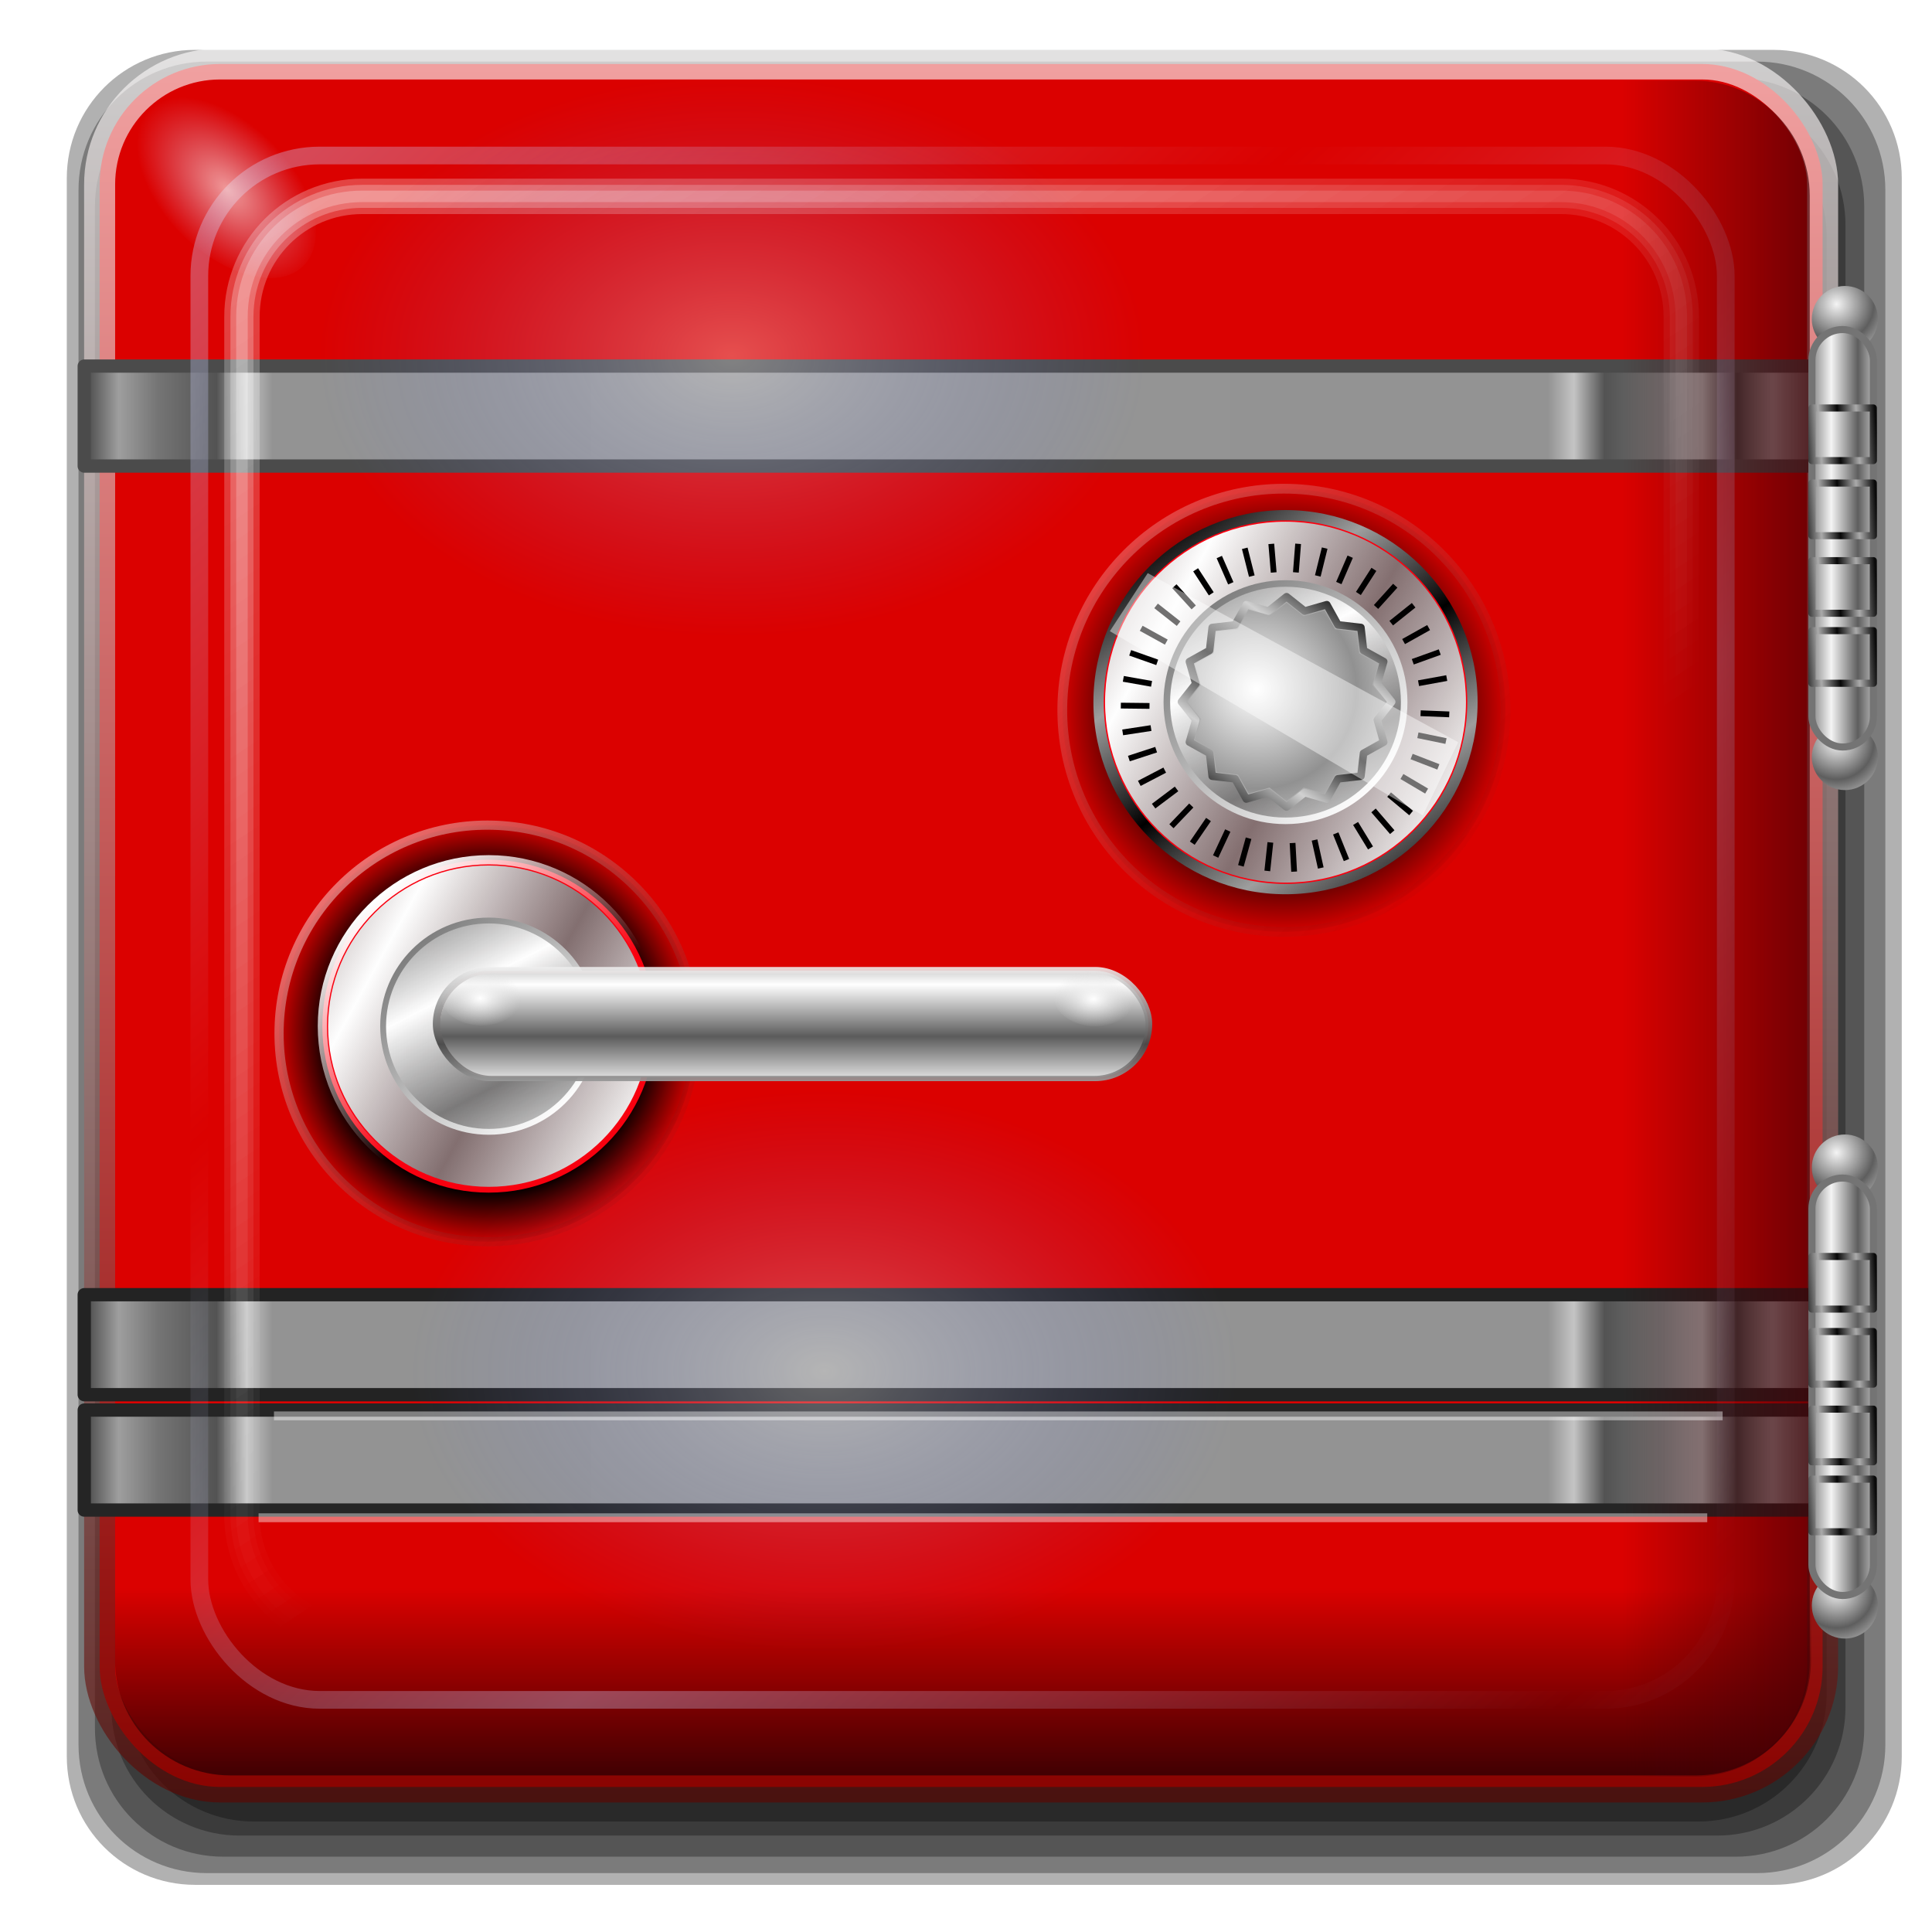 <?xml version="1.0" encoding="UTF-8" standalone="no"?>
<!-- Created with Inkscape (http://www.inkscape.org/) -->

<svg
   xmlns:dc="http://purl.org/dc/elements/1.1/"
   xmlns:cc="http://creativecommons.org/ns#"
   xmlns:rdf="http://www.w3.org/1999/02/22-rdf-syntax-ns#"
   xmlns:svg="http://www.w3.org/2000/svg"
   xmlns="http://www.w3.org/2000/svg"
   xmlns:xlink="http://www.w3.org/1999/xlink"
   xmlns:sodipodi="http://sodipodi.sourceforge.net/DTD/sodipodi-0.dtd"
   xmlns:inkscape="http://www.inkscape.org/namespaces/inkscape"
   width="255"
   height="255"
   viewBox="0 0 67.469 67.469"
   version="1.1"
   id="svg8"
   inkscape:version="0.92.5 (2060ec1f9f, 2020-04-08)"
   sodipodi:docname="Vault.svg">
  <defs
     id="defs2">
    <linearGradient
       id="linearGradient1030"
       inkscape:collect="always">
      <stop
         id="stop1026"
         offset="0"
         style="stop-color:#9e9e9e;stop-opacity:1" />
      <stop
         id="stop1028"
         offset="1"
         style="stop-color:#000000;stop-opacity:1" />
    </linearGradient>
    <linearGradient
       inkscape:collect="always"
       id="linearGradient1115">
      <stop
         style="stop-color:#ffffff;stop-opacity:0.263"
         offset="0"
         id="stop1111" />
      <stop
         style="stop-color:#ffffff;stop-opacity:0;"
         offset="1"
         id="stop1113" />
    </linearGradient>
    <linearGradient
       id="linearGradient1109"
       inkscape:collect="always">
      <stop
         id="stop1105"
         offset="0"
         style="stop-color:#ffffff;stop-opacity:0.253" />
      <stop
         id="stop1107"
         offset="1"
         style="stop-color:#000000;stop-opacity:0;" />
    </linearGradient>
    <linearGradient
       inkscape:collect="always"
       id="linearGradient1009">
      <stop
         style="stop-color:#ffffff;stop-opacity:1"
         offset="0"
         id="stop1005" />
      <stop
         style="stop-color:#919191;stop-opacity:1"
         offset="1"
         id="stop1007" />
    </linearGradient>
    <linearGradient
       inkscape:collect="always"
       id="linearGradient996">
      <stop
         style="stop-color:#d1d1d1;stop-opacity:1"
         offset="0"
         id="stop992" />
      <stop
         style="stop-color:#000000;stop-opacity:1"
         offset="1"
         id="stop994" />
    </linearGradient>
    <linearGradient
       id="linearGradient988"
       inkscape:collect="always">
      <stop
         id="stop982"
         offset="0"
         style="stop-color:#000000;stop-opacity:1;" />
      <stop
         style="stop-color:#000000;stop-opacity:0.64"
         offset="0.751"
         id="stop984" />
      <stop
         id="stop986"
         offset="1"
         style="stop-color:#000000;stop-opacity:0;" />
    </linearGradient>
    <linearGradient
       inkscape:collect="always"
       id="linearGradient1286">
      <stop
         style="stop-color:#ffffff;stop-opacity:1"
         offset="0"
         id="stop1282" />
      <stop
         style="stop-color:#dbdbdb;stop-opacity:0"
         offset="1"
         id="stop1284" />
    </linearGradient>
    <linearGradient
       inkscape:collect="always"
       id="linearGradient1276">
      <stop
         style="stop-color:#ffffff;stop-opacity:1"
         offset="0"
         id="stop1272" />
      <stop
         style="stop-color:#5b5b5b;stop-opacity:1"
         offset="1"
         id="stop1274" />
    </linearGradient>
    <linearGradient
       inkscape:collect="always"
       id="linearGradient1258">
      <stop
         style="stop-color:#494949;stop-opacity:1"
         offset="0"
         id="stop1254" />
      <stop
         style="stop-color:#ffffff;stop-opacity:0.909"
         offset="1"
         id="stop1256" />
    </linearGradient>
    <linearGradient
       inkscape:collect="always"
       id="linearGradient1242">
      <stop
         style="stop-color:#7f7f7f;stop-opacity:1"
         offset="0"
         id="stop1238" />
      <stop
         style="stop-color:#ffffff;stop-opacity:0.968"
         offset="1"
         id="stop1240" />
    </linearGradient>
    <linearGradient
       inkscape:collect="always"
       id="linearGradient1230">
      <stop
         style="stop-color:#fefefe;stop-opacity:1"
         offset="0"
         id="stop1226" />
      <stop
         style="stop-color:#797979;stop-opacity:0.919"
         offset="1"
         id="stop1228" />
    </linearGradient>
    <linearGradient
       inkscape:collect="always"
       id="linearGradient1220">
      <stop
         style="stop-color:#ffffff;stop-opacity:1;"
         offset="0"
         id="stop1216" />
      <stop
         style="stop-color:#ffffff;stop-opacity:0;"
         offset="1"
         id="stop1218" />
    </linearGradient>
    <linearGradient
       inkscape:collect="always"
       id="linearGradient1208">
      <stop
         style="stop-color:#ffffff;stop-opacity:0.431"
         offset="0"
         id="stop1204" />
      <stop
         style="stop-color:#000000;stop-opacity:0;"
         offset="1"
         id="stop1206" />
    </linearGradient>
    <linearGradient
       inkscape:collect="always"
       id="linearGradient1198">
      <stop
         style="stop-color:#000000;stop-opacity:1;"
         offset="0"
         id="stop1194" />
      <stop
         id="stop1202"
         offset="0.751"
         style="stop-color:#000000;stop-opacity:0.972" />
      <stop
         style="stop-color:#000000;stop-opacity:0;"
         offset="1"
         id="stop1196" />
    </linearGradient>
    <linearGradient
       inkscape:collect="always"
       id="linearGradient1075">
      <stop
         style="stop-color:#070707;stop-opacity:1"
         offset="0"
         id="stop1071" />
      <stop
         style="stop-color:#aaaaaa;stop-opacity:1"
         offset="1"
         id="stop1073" />
    </linearGradient>
    <linearGradient
       inkscape:collect="always"
       id="linearGradient1063">
      <stop
         style="stop-color:#f4f4f4;stop-opacity:1"
         offset="0"
         id="stop1059" />
      <stop
         style="stop-color:#5e5e5e;stop-opacity:1"
         offset="1"
         id="stop1061" />
    </linearGradient>
    <linearGradient
       inkscape:collect="always"
       id="linearGradient1027">
      <stop
         style="stop-color:#424242;stop-opacity:1"
         offset="0"
         id="stop1023" />
      <stop
         id="stop1039"
         offset="0.043"
         style="stop-color:#9e9e9e;stop-opacity:1" />
      <stop
         id="stop1037"
         offset="0.09"
         style="stop-color:#757575;stop-opacity:1" />
      <stop
         id="stop1035"
         offset="0.161"
         style="stop-color:#535353;stop-opacity:1" />
      <stop
         id="stop1033"
         offset="0.198"
         style="stop-color:#c4c4c4;stop-opacity:1" />
      <stop
         id="stop1031"
         offset="0.229"
         style="stop-color:#939393;stop-opacity:1" />
      <stop
         style="stop-color:#949494;stop-opacity:1"
         offset="1"
         id="stop1025" />
    </linearGradient>
    <linearGradient
       id="linearGradient913"
       inkscape:collect="always">
      <stop
         id="stop1016"
         offset="0"
         style="stop-color:#430005;stop-opacity:0.682" />
      <stop
         id="stop1018"
         offset="1"
         style="stop-color:#430004;stop-opacity:0" />
    </linearGradient>
    <linearGradient
       inkscape:collect="always"
       id="linearGradient1008">
      <stop
         style="stop-color:#ffffff;stop-opacity:0.306"
         offset="0"
         id="stop1004" />
      <stop
         style="stop-color:#5f76ff;stop-opacity:0"
         offset="1"
         id="stop1006" />
    </linearGradient>
    <linearGradient
       inkscape:collect="always"
       id="linearGradient997">
      <stop
         style="stop-color:#ffffff;stop-opacity:0.602"
         offset="0"
         id="stop993" />
      <stop
         style="stop-color:#ced2ff;stop-opacity:0;"
         offset="1"
         id="stop995" />
    </linearGradient>
    <linearGradient
       inkscape:collect="always"
       id="linearGradient959">
      <stop
         style="stop-color:#ced2ff;stop-opacity:0.344"
         offset="0"
         id="stop955" />
      <stop
         style="stop-color:#ced2ff;stop-opacity:0;"
         offset="1"
         id="stop957" />
    </linearGradient>
    <linearGradient
       inkscape:collect="always"
       id="linearGradient913-3">
      <stop
         style="stop-color:#430002;stop-opacity:1"
         offset="0"
         id="stop909" />
      <stop
         style="stop-color:#430100;stop-opacity:0"
         offset="1"
         id="stop911" />
    </linearGradient>
    <linearGradient
       inkscape:collect="always"
       id="linearGradient883">
      <stop
         style="stop-color:#5c0400;stop-opacity:1"
         offset="0"
         id="stop879" />
      <stop
         style="stop-color:#fefdfd;stop-opacity:1"
         offset="1"
         id="stop881" />
    </linearGradient>
    <linearGradient
       inkscape:collect="always"
       xlink:href="#linearGradient883"
       id="linearGradient885"
       x1="219.33"
       y1="272.687"
       x2="219.33"
       y2="74.418"
       gradientUnits="userSpaceOnUse"
       gradientTransform="matrix(0.309,0,0,0.309,-33.142,208.118)" />
    <linearGradient
       inkscape:collect="always"
       xlink:href="#linearGradient913-3"
       id="linearGradient915"
       x1="207.965"
       y1="271.891"
       x2="207.965"
       y2="251.051"
       gradientUnits="userSpaceOnUse"
       gradientTransform="matrix(0.309,0,0,0.309,-30.456,207.401)" />
    <linearGradient
       inkscape:collect="always"
       xlink:href="#linearGradient959"
       id="linearGradient961"
       x1="127.224"
       y1="93.087"
       x2="177.85"
       y2="148.949"
       gradientUnits="userSpaceOnUse"
       spreadMethod="reflect"
       gradientTransform="translate(-92.333,-12.446)" />
    <filter
       inkscape:collect="always"
       style="color-interpolation-filters:sRGB"
       id="filter987"
       x="-0.012"
       width="1.024"
       y="-0.012"
       height="1.024">
      <feGaussianBlur
         inkscape:collect="always"
         stdDeviation="0.868"
         id="feGaussianBlur989" />
    </filter>
    <radialGradient
       inkscape:collect="always"
       xlink:href="#linearGradient997"
       id="radialGradient999"
       cx="158.575"
       cy="-23.745"
       fx="158.575"
       fy="-23.745"
       r="15.196"
       gradientTransform="matrix(0.18,0.184,-0.105,0.106,-23.097,209.494)"
       gradientUnits="userSpaceOnUse" />
    <radialGradient
       inkscape:collect="always"
       xlink:href="#linearGradient1008"
       id="radialGradient1010"
       cx="197.835"
       cy="148.371"
       fx="197.835"
       fy="148.371"
       r="46.745"
       gradientTransform="matrix(0.309,0,0,0.21,-35.56,210.808)"
       gradientUnits="userSpaceOnUse" />
    <linearGradient
       inkscape:collect="always"
       xlink:href="#linearGradient913"
       id="linearGradient1014"
       gradientUnits="userSpaceOnUse"
       x1="207.965"
       y1="271.891"
       x2="207.965"
       y2="251.051"
       gradientTransform="matrix(0,-0.309,0.309,0,-20.93,326.049)" />
    <linearGradient
       inkscape:collect="always"
       xlink:href="#linearGradient1027"
       id="linearGradient1029"
       x1="107.963"
       y1="223.337"
       x2="201.453"
       y2="223.337"
       gradientUnits="userSpaceOnUse"
       spreadMethod="reflect"
       gradientTransform="matrix(0.309,0,0,0.309,-30.456,207.401)" />
    <radialGradient
       inkscape:collect="always"
       xlink:href="#linearGradient1008"
       id="radialGradient1047"
       gradientUnits="userSpaceOnUse"
       gradientTransform="matrix(0.309,0,0,0.21,-32.336,246.265)"
       cx="197.835"
       cy="148.371"
       fx="197.835"
       fy="148.371"
       r="46.745" />
    <linearGradient
       inkscape:collect="always"
       xlink:href="#linearGradient1027"
       id="linearGradient1051"
       gradientUnits="userSpaceOnUse"
       x1="107.963"
       y1="223.337"
       x2="201.453"
       y2="223.337"
       spreadMethod="reflect"
       gradientTransform="matrix(0.309,0,0,0.309,-30.456,211.431)" />
    <linearGradient
       inkscape:collect="always"
       xlink:href="#linearGradient1063"
       id="linearGradient1065"
       x1="305.517"
       y1="132.561"
       x2="308.542"
       y2="132.561"
       gradientUnits="userSpaceOnUse"
       spreadMethod="reflect" />
    <linearGradient
       inkscape:collect="always"
       xlink:href="#linearGradient1075"
       id="linearGradient1077"
       x1="306.388"
       y1="120.843"
       x2="308.527"
       y2="120.699"
       gradientUnits="userSpaceOnUse"
       spreadMethod="reflect" />
    <linearGradient
       inkscape:collect="always"
       xlink:href="#linearGradient1075"
       id="linearGradient1081"
       gradientUnits="userSpaceOnUse"
       x1="306.388"
       y1="120.843"
       x2="308.527"
       y2="120.699"
       spreadMethod="reflect"
       gradientTransform="translate(0,8.484)" />
    <linearGradient
       inkscape:collect="always"
       xlink:href="#linearGradient1075"
       id="linearGradient1085"
       gradientUnits="userSpaceOnUse"
       gradientTransform="translate(0,17.255)"
       x1="306.388"
       y1="120.843"
       x2="308.527"
       y2="120.699"
       spreadMethod="reflect" />
    <linearGradient
       inkscape:collect="always"
       xlink:href="#linearGradient1075"
       id="linearGradient1089"
       gradientUnits="userSpaceOnUse"
       gradientTransform="translate(0,25.164)"
       x1="306.388"
       y1="120.843"
       x2="308.527"
       y2="120.699"
       spreadMethod="reflect" />
    <radialGradient
       inkscape:collect="always"
       xlink:href="#linearGradient1063"
       id="radialGradient1128"
       cx="306.176"
       cy="110.585"
       fx="306.176"
       fy="110.585"
       r="3.502"
       gradientUnits="userSpaceOnUse"
       spreadMethod="reflect"
       gradientTransform="matrix(1.204,0,0,1.204,-62.513,22.343)" />
    <radialGradient
       inkscape:collect="always"
       xlink:href="#linearGradient1063"
       id="radialGradient1132"
       gradientUnits="userSpaceOnUse"
       gradientTransform="matrix(1.204,0,0,1.204,-62.513,-27.157)"
       cx="306.176"
       cy="110.585"
       fx="306.176"
       fy="110.585"
       r="3.502"
       spreadMethod="reflect" />
    <radialGradient
       inkscape:collect="always"
       xlink:href="#linearGradient1063"
       id="radialGradient1178"
       gradientUnits="userSpaceOnUse"
       gradientTransform="matrix(1.204,0,0,1.204,-62.513,-27.157)"
       cx="306.176"
       cy="110.585"
       fx="306.176"
       fy="110.585"
       r="3.502"
       spreadMethod="reflect" />
    <radialGradient
       inkscape:collect="always"
       xlink:href="#linearGradient1063"
       id="radialGradient1180"
       gradientUnits="userSpaceOnUse"
       gradientTransform="matrix(1.204,0,0,1.204,-62.513,22.343)"
       cx="306.176"
       cy="110.585"
       fx="306.176"
       fy="110.585"
       r="3.502"
       spreadMethod="reflect" />
    <linearGradient
       inkscape:collect="always"
       xlink:href="#linearGradient1063"
       id="linearGradient1182"
       gradientUnits="userSpaceOnUse"
       x1="305.517"
       y1="132.561"
       x2="308.542"
       y2="132.561"
       spreadMethod="reflect" />
    <linearGradient
       inkscape:collect="always"
       xlink:href="#linearGradient1075"
       id="linearGradient1184"
       gradientUnits="userSpaceOnUse"
       x1="306.388"
       y1="120.843"
       x2="308.527"
       y2="120.699"
       spreadMethod="reflect" />
    <linearGradient
       inkscape:collect="always"
       xlink:href="#linearGradient1075"
       id="linearGradient1186"
       gradientUnits="userSpaceOnUse"
       gradientTransform="translate(0,8.484)"
       x1="306.388"
       y1="120.843"
       x2="308.527"
       y2="120.699"
       spreadMethod="reflect" />
    <linearGradient
       inkscape:collect="always"
       xlink:href="#linearGradient1075"
       id="linearGradient1188"
       gradientUnits="userSpaceOnUse"
       gradientTransform="translate(0,17.255)"
       x1="306.388"
       y1="120.843"
       x2="308.527"
       y2="120.699"
       spreadMethod="reflect" />
    <linearGradient
       inkscape:collect="always"
       xlink:href="#linearGradient1075"
       id="linearGradient1190"
       gradientUnits="userSpaceOnUse"
       gradientTransform="translate(0,25.164)"
       x1="306.388"
       y1="120.843"
       x2="308.527"
       y2="120.699"
       spreadMethod="reflect" />
    <radialGradient
       inkscape:collect="always"
       xlink:href="#linearGradient1198"
       id="radialGradient1200"
       cx="-50.413"
       cy="178.844"
       fx="-50.413"
       fy="178.844"
       r="23.086"
       gradientUnits="userSpaceOnUse"
       gradientTransform="matrix(1.197,0,0,1.197,219.311,-36.995)" />
    <linearGradient
       inkscape:collect="always"
       xlink:href="#linearGradient1208"
       id="linearGradient1210"
       x1="143.061"
       y1="161.2"
       x2="179.681"
       y2="199.325"
       gradientUnits="userSpaceOnUse"
       gradientTransform="matrix(1.197,0,0,1.197,-31.53,-35.109)" />
    <linearGradient
       inkscape:collect="always"
       xlink:href="#linearGradient1220"
       id="linearGradient1222"
       x1="145.698"
       y1="163.878"
       x2="159.931"
       y2="181.208"
       gradientUnits="userSpaceOnUse"
       gradientTransform="matrix(1.197,0,0,1.197,-31.53,-35.109)" />
    <linearGradient
       inkscape:collect="always"
       xlink:href="#linearGradient1230"
       id="linearGradient1232"
       x1="147.458"
       y1="169.234"
       x2="162.267"
       y2="177.427"
       gradientUnits="userSpaceOnUse"
       spreadMethod="reflect"
       gradientTransform="matrix(1.197,0,0,1.197,-31.53,-35.109)" />
    <linearGradient
       inkscape:collect="always"
       xlink:href="#linearGradient1230"
       id="linearGradient1236"
       gradientUnits="userSpaceOnUse"
       x1="150.812"
       y1="172.588"
       x2="158.434"
       y2="187.488"
       spreadMethod="reflect"
       gradientTransform="matrix(0.787,0,0,0.787,33.747,37.22)" />
    <linearGradient
       inkscape:collect="always"
       xlink:href="#linearGradient1242"
       id="linearGradient1244"
       x1="151.192"
       y1="168.157"
       x2="167.504"
       y2="185.103"
       gradientUnits="userSpaceOnUse"
       gradientTransform="matrix(1.197,0,0,1.197,-31.53,-35.109)" />
    <linearGradient
       inkscape:collect="always"
       xlink:href="#linearGradient1258"
       id="linearGradient1260"
       x1="198.371"
       y1="183.571"
       x2="198.371"
       y2="172.543"
       gradientUnits="userSpaceOnUse"
       spreadMethod="reflect"
       gradientTransform="matrix(0.268,0,0,0.268,-25.751,216.801)" />
    <linearGradient
       inkscape:collect="always"
       xlink:href="#linearGradient1276"
       id="linearGradient1278"
       x1="190.991"
       y1="175.791"
       x2="190.991"
       y2="182.566"
       gradientUnits="userSpaceOnUse"
       spreadMethod="reflect"
       gradientTransform="matrix(0.268,0,0,0.268,-25.751,216.801)" />
    <radialGradient
       inkscape:collect="always"
       xlink:href="#linearGradient1286"
       id="radialGradient1288"
       cx="160.123"
       cy="178.258"
       fx="160.123"
       fy="178.258"
       r="5.31"
       gradientTransform="matrix(0.268,0,0,0.19,-26.144,230.525)"
       gradientUnits="userSpaceOnUse" />
    <radialGradient
       inkscape:collect="always"
       xlink:href="#linearGradient1286"
       id="radialGradient1292"
       gradientUnits="userSpaceOnUse"
       gradientTransform="matrix(0.268,0,0,0.19,-4.725,230.549)"
       cx="160.123"
       cy="178.258"
       fx="160.123"
       fy="178.258"
       r="5.31" />
    <filter
       inkscape:collect="always"
       style="color-interpolation-filters:sRGB"
       id="filter1316"
       x="-0.012"
       width="1.024"
       y="-0.012"
       height="1.024">
      <feGaussianBlur
         inkscape:collect="always"
         stdDeviation="1.132"
         id="feGaussianBlur1318" />
    </filter>
    <linearGradient
       inkscape:collect="always"
       xlink:href="#linearGradient1027"
       id="linearGradient960"
       gradientUnits="userSpaceOnUse"
       gradientTransform="matrix(0.309,0,0,0.309,-30.456,174.973)"
       x1="107.963"
       y1="223.337"
       x2="201.453"
       y2="223.337"
       spreadMethod="reflect" />
    <radialGradient
       inkscape:collect="always"
       xlink:href="#linearGradient988"
       id="radialGradient970"
       gradientUnits="userSpaceOnUse"
       gradientTransform="matrix(1.134,0,0,1.134,216.128,-25.701)"
       cx="-50.413"
       cy="178.844"
       fx="-50.413"
       fy="178.844"
       r="23.086" />
    <linearGradient
       inkscape:collect="always"
       xlink:href="#linearGradient1109"
       id="linearGradient972"
       gradientUnits="userSpaceOnUse"
       gradientTransform="matrix(1.134,0,0,1.134,-21.482,-23.915)"
       x1="143.061"
       y1="161.2"
       x2="179.681"
       y2="199.325" />
    <linearGradient
       inkscape:collect="always"
       xlink:href="#linearGradient1030"
       id="linearGradient974"
       gradientUnits="userSpaceOnUse"
       gradientTransform="matrix(1.197,0,0,1.197,-31.53,-35.109)"
       x1="152.567"
       y1="169.791"
       x2="158.975"
       y2="178.599"
       spreadMethod="reflect" />
    <linearGradient
       inkscape:collect="always"
       xlink:href="#linearGradient1230"
       id="linearGradient976"
       gradientUnits="userSpaceOnUse"
       gradientTransform="matrix(1.197,0,0,1.197,-31.53,-35.109)"
       x1="147.458"
       y1="169.234"
       x2="162.267"
       y2="177.427"
       spreadMethod="reflect" />
    <linearGradient
       inkscape:collect="always"
       xlink:href="#linearGradient1230"
       id="linearGradient978"
       gradientUnits="userSpaceOnUse"
       gradientTransform="matrix(0.787,0,0,0.787,33.747,37.22)"
       x1="150.812"
       y1="172.588"
       x2="158.434"
       y2="187.488"
       spreadMethod="reflect" />
    <linearGradient
       inkscape:collect="always"
       xlink:href="#linearGradient1242"
       id="linearGradient980"
       gradientUnits="userSpaceOnUse"
       gradientTransform="matrix(1.197,0,0,1.197,-31.53,-35.109)"
       x1="151.192"
       y1="168.157"
       x2="167.504"
       y2="185.103" />
    <linearGradient
       inkscape:collect="always"
       xlink:href="#linearGradient996"
       id="linearGradient998"
       x1="84.581"
       y1="139.253"
       x2="93.137"
       y2="127.096"
       gradientUnits="userSpaceOnUse"
       spreadMethod="reflect"
       gradientTransform="matrix(0.147,0,0,0.147,31.19,235.519)" />
    <radialGradient
       inkscape:collect="always"
       xlink:href="#linearGradient1009"
       id="radialGradient1011"
       cx="87.229"
       cy="121.44"
       fx="87.229"
       fy="121.44"
       r="23.511"
       gradientUnits="userSpaceOnUse"
       spreadMethod="reflect"
       gradientTransform="matrix(0.14,0.051,-0.05,0.139,37.738,232.267)" />
    <linearGradient
       inkscape:collect="always"
       xlink:href="#linearGradient1115"
       id="linearGradient1117"
       x1="129.238"
       y1="94.682"
       x2="204.275"
       y2="207.38"
       gradientUnits="userSpaceOnUse" />
    <linearGradient
       inkscape:collect="always"
       xlink:href="#linearGradient1115"
       id="linearGradient1031"
       gradientUnits="userSpaceOnUse"
       x1="129.238"
       y1="94.682"
       x2="204.275"
       y2="207.38" />
    <linearGradient
       inkscape:collect="always"
       xlink:href="#linearGradient1115"
       id="linearGradient1033"
       gradientUnits="userSpaceOnUse"
       x1="129.238"
       y1="94.682"
       x2="204.275"
       y2="207.38" />
    <linearGradient
       inkscape:collect="always"
       xlink:href="#linearGradient1115"
       id="linearGradient1035"
       gradientUnits="userSpaceOnUse"
       x1="129.238"
       y1="94.682"
       x2="204.275"
       y2="207.38" />
  </defs>
  <sodipodi:namedview
     id="base"
     pagecolor="#000cff"
     bordercolor="#666666"
     borderopacity="1.0"
     inkscape:pageopacity="0"
     inkscape:pageshadow="2"
     inkscape:zoom="3.454902"
     inkscape:cx="127.5"
     inkscape:cy="127.5"
     inkscape:document-units="mm"
     inkscape:current-layer="layer1"
     showgrid="false"
     inkscape:snap-to-guides="false"
     inkscape:snap-grids="false"
     inkscape:snap-others="false"
     inkscape:object-nodes="false"
     inkscape:snap-nodes="false"
     inkscape:snap-global="false"
     inkscape:window-width="1920"
     inkscape:window-height="1056"
     inkscape:window-x="0"
     inkscape:window-y="0"
     inkscape:window-maximized="1"
     units="px" />
  <g
     inkscape:label="Layer 1"
     inkscape:groupmode="layer"
     id="layer1"
     transform="translate(0,-229.531)">
    <g
       id="g1314"
       transform="matrix(0.283,0,0,0.283,77.102,216.532)"
       style="filter:url(#filter1316)">
      <path
         id="rect1294"
         d="m -248.366,52.087 h 194.759 c 8.774,0 15.837,7.063 15.837,15.837 V 262.683 c 0,8.774 -7.063,15.837 -15.837,15.837 H -248.366 c -8.774,0 -15.837,-7.063 -15.837,-15.837 V 67.923 c 0,-8.774 7.063,-15.837 15.837,-15.837 z"
         style="opacity:1;fill:#000000;fill-opacity:0.306;fill-rule:nonzero;stroke:none;stroke-width:4.074;stroke-linecap:round;stroke-linejoin:round;stroke-miterlimit:4;stroke-dasharray:none;stroke-dashoffset:0;stroke-opacity:0.64"
         inkscape:connector-curvature="0" />
      <path
         id="rect1296"
         d="m -246.919,53.534 h 191.286 c 8.774,0 15.837,7.063 15.837,15.837 V 261.235 c 0,8.774 -7.063,15.837 -15.837,15.837 H -246.919 c -8.774,0 -15.837,-7.063 -15.837,-15.837 V 69.371 c 0,-8.774 7.063,-15.837 15.837,-15.837 z"
         style="opacity:1;fill:#000000;fill-opacity:0.306;fill-rule:nonzero;stroke:none;stroke-width:4.074;stroke-linecap:round;stroke-linejoin:round;stroke-miterlimit:4;stroke-dasharray:none;stroke-dashoffset:0;stroke-opacity:0.64"
         inkscape:connector-curvature="0" />
      <path
         id="rect1298"
         d="m -244.893,55.56 h 186.655 c 8.774,0 15.837,7.063 15.837,15.837 V 259.209 c 0,8.774 -7.063,15.837 -15.837,15.837 H -244.893 c -8.774,0 -15.837,-7.063 -15.837,-15.837 V 71.397 c 0,-8.774 7.063,-15.837 15.837,-15.837 z"
         style="opacity:1;fill:#000000;fill-opacity:0.306;fill-rule:nonzero;stroke:none;stroke-width:4.074;stroke-linecap:round;stroke-linejoin:round;stroke-miterlimit:4;stroke-dasharray:none;stroke-dashoffset:0;stroke-opacity:0.64"
         inkscape:connector-curvature="0" />
      <path
         id="rect1300"
         d="m -242.866,57.876 h 182.313 c 8.774,0 15.837,7.063 15.837,15.837 V 256.604 c 0,8.774 -7.063,15.837 -15.837,15.837 H -242.866 c -8.774,0 -15.837,-7.063 -15.837,-15.837 V 73.712 c 0,-8.774 7.063,-15.837 15.837,-15.837 z"
         style="opacity:1;fill:#000000;fill-opacity:0.306;fill-rule:nonzero;stroke:none;stroke-width:4.074;stroke-linecap:round;stroke-linejoin:round;stroke-miterlimit:4;stroke-dasharray:none;stroke-dashoffset:0;stroke-opacity:0.64"
         inkscape:connector-curvature="0" />
      <path
         id="rect1302"
         d="m -241.13,59.323 h 178.261 c 8.774,0 15.837,7.063 15.837,15.837 V 254.868 c 0,8.774 -7.063,15.837 -15.837,15.837 H -241.13 c -8.774,0 -15.837,-7.063 -15.837,-15.837 V 75.16 c 0,-8.774 7.063,-15.837 15.837,-15.837 z"
         style="opacity:1;fill:#000000;fill-opacity:0.306;fill-rule:nonzero;stroke:none;stroke-width:4.074;stroke-linecap:round;stroke-linejoin:round;stroke-miterlimit:4;stroke-dasharray:none;stroke-dashoffset:0;stroke-opacity:0.64"
         inkscape:connector-curvature="0" />
    </g>
    <rect
       style="opacity:1;fill:#db0100;fill-opacity:1;fill-rule:nonzero;stroke:url(#linearGradient885);stroke-width:1.083;stroke-linecap:round;stroke-linejoin:round;stroke-miterlimit:4;stroke-dasharray:none;stroke-dashoffset:0;stroke-opacity:0.64"
       id="rect877"
       width="60.17"
       height="60.17"
       x="3.479"
       y="231.765"
       ry="4.208" />
    <rect
       y="278.773"
       x="2.942"
       height="3.492"
       width="61.244"
       id="rect1049"
       style="opacity:1;fill:url(#linearGradient1051);fill-opacity:1;fill-rule:nonzero;stroke:#252525;stroke-width:0.464;stroke-linecap:round;stroke-linejoin:round;stroke-miterlimit:4;stroke-dasharray:none;stroke-dashoffset:0;stroke-opacity:1" />
    <rect
       style="opacity:1;fill:url(#linearGradient1029);fill-opacity:1;fill-rule:nonzero;stroke:#232323;stroke-width:0.464;stroke-linecap:round;stroke-linejoin:round;stroke-miterlimit:4;stroke-dasharray:none;stroke-dashoffset:0;stroke-opacity:1"
       id="rect1021"
       width="61.244"
       height="3.492"
       x="2.942"
       y="274.744" />
    <path
       style="opacity:1;fill:url(#linearGradient915);fill-opacity:1;fill-rule:nonzero;stroke:none;stroke-width:1.083;stroke-linecap:round;stroke-linejoin:round;stroke-miterlimit:4;stroke-dasharray:none;stroke-dashoffset:0;stroke-opacity:0.64"
       d="m 63.246,284.683 v 2.82 c 0,2.232 -1.797,4.029 -4.029,4.029 H 8.045 c -2.232,0 -4.029,-1.797 -4.029,-4.029 v -2.82 z"
       id="rect906"
       inkscape:connector-curvature="0"
       sodipodi:nodetypes="csssscc" />
    <rect
       y="242.315"
       x="2.942"
       height="3.492"
       width="61.244"
       id="rect958"
       style="opacity:1;fill:url(#linearGradient960);fill-opacity:1;fill-rule:nonzero;stroke:#4b4b4b;stroke-width:0.464;stroke-linecap:round;stroke-linejoin:round;stroke-miterlimit:4;stroke-dasharray:none;stroke-dashoffset:0;stroke-opacity:1" />
    <g
       id="g943"
       transform="matrix(0.309,0,0,0.309,-30.456,207.401)"
       style="stroke:url(#linearGradient1117)">
      <path
         id="rect917"
         d="m 139.512,93.81 h 135.46 c 7.537,0 13.604,6.067 13.604,13.604 v 135.46 c 0,7.537 -6.067,13.604 -13.604,13.604 H 139.512 c -7.537,0 -13.604,-6.067 -13.604,-13.604 V 107.414 c 0,-7.537 6.067,-13.604 13.604,-13.604 z"
         style="opacity:1;fill:none;fill-opacity:1;fill-rule:nonzero;stroke:url(#linearGradient1031);stroke-width:4;stroke-linecap:round;stroke-linejoin:round;stroke-miterlimit:4;stroke-dasharray:none;stroke-dashoffset:0;stroke-opacity:1"
         inkscape:connector-curvature="0" />
      <path
         style="opacity:1;fill:none;fill-opacity:1;fill-rule:nonzero;stroke:url(#linearGradient1033);stroke-width:2.6;stroke-linecap:round;stroke-linejoin:round;stroke-miterlimit:4;stroke-dasharray:none;stroke-dashoffset:0;stroke-opacity:1"
         d="m 139.512,93.81 h 135.46 c 7.537,0 13.604,6.067 13.604,13.604 v 135.46 c 0,7.537 -6.067,13.604 -13.604,13.604 H 139.512 c -7.537,0 -13.604,-6.067 -13.604,-13.604 V 107.414 c 0,-7.537 6.067,-13.604 13.604,-13.604 z"
         id="path932"
         inkscape:connector-curvature="0" />
      <path
         id="path934"
         d="m 139.512,93.81 h 135.46 c 7.537,0 13.604,6.067 13.604,13.604 v 135.46 c 0,7.537 -6.067,13.604 -13.604,13.604 H 139.512 c -7.537,0 -13.604,-6.067 -13.604,-13.604 V 107.414 c 0,-7.537 6.067,-13.604 13.604,-13.604 z"
         style="opacity:1;fill:none;fill-opacity:1;fill-rule:nonzero;stroke:url(#linearGradient1035);stroke-width:1.3;stroke-linecap:round;stroke-linejoin:round;stroke-miterlimit:4;stroke-dasharray:none;stroke-dashoffset:0;stroke-opacity:1"
         inkscape:connector-curvature="0" />
    </g>
    <rect
       style="opacity:1;fill:none;fill-opacity:1;fill-rule:nonzero;stroke:url(#linearGradient961);stroke-width:2;stroke-linecap:round;stroke-linejoin:round;stroke-miterlimit:4;stroke-dasharray:none;stroke-dashoffset:0;stroke-opacity:1;filter:url(#filter987)"
       id="rect945"
       width="172.509"
       height="174.535"
       x="28.655"
       y="76.733"
       ry="13.604"
       transform="matrix(0.309,0,0,0.309,-1.893,211.251)" />
    <path
       style="opacity:1;fill:url(#radialGradient999);fill-opacity:1;fill-rule:nonzero;stroke:none;stroke-width:0.441;stroke-linecap:round;stroke-linejoin:round;stroke-miterlimit:4;stroke-dasharray:none;stroke-dashoffset:0;stroke-opacity:0.344"
       d="m 10.601,238.809 a 3.907,2.269 45.999 0 1 -4.333,-1.178 3.907,2.269 45.999 0 1 -1.137,-4.403 3.907,2.269 45.999 0 1 4.333,1.178 3.907,2.269 45.999 0 1 1.137,4.403 z"
       id="path991"
       inkscape:connector-curvature="0" />
    <ellipse
       style="opacity:1;fill:url(#radialGradient1010);fill-opacity:1;fill-rule:nonzero;stroke:none;stroke-width:0.619;stroke-linecap:round;stroke-linejoin:round;stroke-miterlimit:4;stroke-dasharray:none;stroke-dashoffset:0;stroke-opacity:0.344"
       id="path1002"
       cx="25.64"
       cy="241.928"
       rx="14.46"
       ry="9.804" />
    <path
       sodipodi:nodetypes="csssscc"
       inkscape:connector-curvature="0"
       id="path1012"
       d="m 56.351,232.347 h 2.82 c 2.232,0 4.029,1.797 4.029,4.029 v 51.171 c 0,2.232 -1.797,4.029 -4.029,4.029 h -2.82 z"
       style="opacity:1;fill:url(#linearGradient1014);fill-opacity:1;fill-rule:nonzero;stroke:none;stroke-width:1.083;stroke-linecap:round;stroke-linejoin:round;stroke-miterlimit:4;stroke-dasharray:none;stroke-dashoffset:0;stroke-opacity:0.64" />
    <ellipse
       ry="9.804"
       rx="14.46"
       cy="277.385"
       cx="28.863"
       id="ellipse1045"
       style="opacity:1;fill:url(#radialGradient1047);fill-opacity:1;fill-rule:nonzero;stroke:none;stroke-width:0.619;stroke-linecap:round;stroke-linejoin:round;stroke-miterlimit:4;stroke-dasharray:none;stroke-dashoffset:0;stroke-opacity:0.344" />
    <path
       style="fill:none;stroke:#ffffff;stroke-width:0.309;stroke-linecap:butt;stroke-linejoin:miter;stroke-miterlimit:4;stroke-dasharray:none;stroke-opacity:0.42"
       d="M 9.03,282.534 H 59.62"
       id="path1053"
       inkscape:connector-curvature="0" />
    <path
       inkscape:connector-curvature="0"
       id="path1055"
       d="M 9.568,278.976 H 60.157"
       style="fill:none;stroke:#ffffff;stroke-width:0.309;stroke-linecap:butt;stroke-linejoin:miter;stroke-miterlimit:4;stroke-dasharray:none;stroke-opacity:0.42" />
    <g
       id="g1162"
       transform="matrix(0.309,0,0,0.309,-30.456,237.032)">
      <circle
         r="3.735"
         cy="107.674"
         cx="307.062"
         id="circle1148"
         style="opacity:1;fill:url(#radialGradient1178);fill-opacity:1;fill-rule:nonzero;stroke:none;stroke-width:0.963;stroke-linecap:round;stroke-linejoin:round;stroke-miterlimit:4;stroke-dasharray:none;stroke-dashoffset:0;stroke-opacity:1" />
      <circle
         style="opacity:1;fill:url(#radialGradient1180);fill-opacity:1;fill-rule:nonzero;stroke:none;stroke-width:0.963;stroke-linecap:round;stroke-linejoin:round;stroke-miterlimit:4;stroke-dasharray:none;stroke-dashoffset:0;stroke-opacity:1"
         id="circle1150"
         cx="307.062"
         cy="157.173"
         r="3.735" />
      <rect
         style="opacity:1;fill:url(#linearGradient1182);fill-opacity:1;fill-rule:nonzero;stroke:#747474;stroke-width:0.8;stroke-linecap:round;stroke-linejoin:round;stroke-miterlimit:4;stroke-dasharray:none;stroke-dashoffset:0;stroke-opacity:1"
         id="rect1152"
         width="6.947"
         height="47.179"
         x="303.337"
         y="108.862"
         ry="3.473" />
      <rect
         ry="0"
         y="117.726"
         x="303.337"
         height="5.947"
         width="6.947"
         id="rect1154"
         style="opacity:1;fill:none;fill-opacity:1;fill-rule:nonzero;stroke:url(#linearGradient1184);stroke-width:0.8;stroke-linecap:round;stroke-linejoin:round;stroke-miterlimit:4;stroke-dasharray:none;stroke-dashoffset:0;stroke-opacity:1"
         rx="0" />
      <rect
         rx="0"
         style="opacity:1;fill:none;fill-opacity:1;fill-rule:nonzero;stroke:url(#linearGradient1186);stroke-width:0.8;stroke-linecap:round;stroke-linejoin:round;stroke-miterlimit:4;stroke-dasharray:none;stroke-dashoffset:0;stroke-opacity:1"
         id="rect1156"
         width="6.947"
         height="5.947"
         x="303.337"
         y="126.21"
         ry="0" />
      <rect
         ry="0"
         y="134.981"
         x="303.337"
         height="5.947"
         width="6.947"
         id="rect1158"
         style="opacity:1;fill:none;fill-opacity:1;fill-rule:nonzero;stroke:url(#linearGradient1188);stroke-width:0.8;stroke-linecap:round;stroke-linejoin:round;stroke-miterlimit:4;stroke-dasharray:none;stroke-dashoffset:0;stroke-opacity:1"
         rx="0" />
      <rect
         rx="0"
         style="opacity:1;fill:none;fill-opacity:1;fill-rule:nonzero;stroke:url(#linearGradient1190);stroke-width:0.8;stroke-linecap:round;stroke-linejoin:round;stroke-miterlimit:4;stroke-dasharray:none;stroke-dashoffset:0;stroke-opacity:1"
         id="rect1160"
         width="6.947"
         height="5.947"
         x="303.337"
         y="142.89"
         ry="0" />
    </g>
    <g
       id="g1250"
       transform="matrix(0.268,0,0,0.268,-25.582,218.154)">
      <circle
         r="27.142"
         cy="177.111"
         cx="158.959"
         id="path1192"
         style="opacity:1;fill:url(#radialGradient1200);fill-opacity:1;fill-rule:nonzero;stroke:url(#linearGradient1210);stroke-width:1.197;stroke-linecap:round;stroke-linejoin:round;stroke-miterlimit:4;stroke-dasharray:none;stroke-dashoffset:0;stroke-opacity:1" />
      <circle
         r="21.689"
         cy="176.168"
         cx="159.147"
         id="path1212"
         style="opacity:1;fill:#ff0010;fill-opacity:0.972;fill-rule:nonzero;stroke:url(#linearGradient1222);stroke-width:1.197;stroke-linecap:round;stroke-linejoin:round;stroke-miterlimit:4;stroke-dasharray:none;stroke-dashoffset:0;stroke-opacity:1" />
      <circle
         style="opacity:1;fill:url(#linearGradient1232);fill-opacity:1;fill-rule:nonzero;stroke:none;stroke-width:1.156;stroke-linecap:round;stroke-linejoin:round;stroke-miterlimit:4;stroke-dasharray:none;stroke-dashoffset:0;stroke-opacity:1"
         id="circle1224"
         cx="159.147"
         cy="176.168"
         r="20.935" />
      <circle
         r="13.768"
         cy="176.168"
         cx="159.147"
         id="circle1234"
         style="opacity:1;fill:url(#linearGradient1236);fill-opacity:1;fill-rule:nonzero;stroke:url(#linearGradient1244);stroke-width:0.76;stroke-linecap:round;stroke-linejoin:round;stroke-miterlimit:4;stroke-dasharray:none;stroke-dashoffset:0;stroke-opacity:1" />
    </g>
    <rect
       style="opacity:1;fill:#e9d3d3;fill-opacity:1;fill-rule:nonzero;stroke:url(#linearGradient1260);stroke-width:0.268;stroke-linecap:round;stroke-linejoin:round;stroke-miterlimit:4;stroke-dasharray:none;stroke-dashoffset:0;stroke-opacity:0.968"
       id="rect1252"
       width="24.854"
       height="3.72"
       x="15.249"
       y="263.433"
       ry="1.86" />
    <rect
       ry="1.786"
       y="263.531"
       x="15.372"
       height="3.572"
       width="24.633"
       id="rect1270"
       style="opacity:1;fill:url(#linearGradient1278);fill-opacity:1;fill-rule:nonzero;stroke:none;stroke-width:0.268;stroke-linecap:round;stroke-linejoin:round;stroke-miterlimit:4;stroke-dasharray:none;stroke-dashoffset:0;stroke-opacity:0.968" />
    <ellipse
       style="opacity:1;fill:url(#radialGradient1288);fill-opacity:1;fill-rule:nonzero;stroke:none;stroke-width:0.268;stroke-linecap:round;stroke-linejoin:round;stroke-miterlimit:4;stroke-dasharray:none;stroke-dashoffset:0;stroke-opacity:1"
       id="path1280"
       cx="16.817"
       cy="264.334"
       rx="1.425"
       ry="1.007" />
    <ellipse
       ry="1.007"
       rx="1.425"
       cy="264.358"
       cx="38.237"
       id="ellipse1290"
       style="opacity:1;fill:url(#radialGradient1292);fill-opacity:1;fill-rule:nonzero;stroke:none;stroke-width:0.268;stroke-linecap:round;stroke-linejoin:round;stroke-miterlimit:4;stroke-dasharray:none;stroke-dashoffset:0;stroke-opacity:1" />
    <g
       id="g1146"
       transform="matrix(0.309,0,0,0.309,-30.456,207.401)">
      <circle
         style="opacity:1;fill:url(#radialGradient1132);fill-opacity:1;fill-rule:nonzero;stroke:none;stroke-width:0.963;stroke-linecap:round;stroke-linejoin:round;stroke-miterlimit:4;stroke-dasharray:none;stroke-dashoffset:0;stroke-opacity:1"
         id="circle1130"
         cx="307.062"
         cy="107.674"
         r="3.735" />
      <circle
         r="3.735"
         cy="157.173"
         cx="307.062"
         id="path1120"
         style="opacity:1;fill:url(#radialGradient1128);fill-opacity:1;fill-rule:nonzero;stroke:none;stroke-width:0.963;stroke-linecap:round;stroke-linejoin:round;stroke-miterlimit:4;stroke-dasharray:none;stroke-dashoffset:0;stroke-opacity:1" />
      <rect
         ry="3.473"
         y="108.862"
         x="303.337"
         height="47.179"
         width="6.947"
         id="rect1057"
         style="opacity:1;fill:url(#linearGradient1065);fill-opacity:1;fill-rule:nonzero;stroke:#747474;stroke-width:0.8;stroke-linecap:round;stroke-linejoin:round;stroke-miterlimit:4;stroke-dasharray:none;stroke-dashoffset:0;stroke-opacity:1" />
      <rect
         rx="0"
         style="opacity:1;fill:none;fill-opacity:1;fill-rule:nonzero;stroke:url(#linearGradient1077);stroke-width:0.8;stroke-linecap:round;stroke-linejoin:round;stroke-miterlimit:4;stroke-dasharray:none;stroke-dashoffset:0;stroke-opacity:1"
         id="rect1067"
         width="6.947"
         height="5.947"
         x="303.337"
         y="117.726"
         ry="0" />
      <rect
         ry="0"
         y="126.21"
         x="303.337"
         height="5.947"
         width="6.947"
         id="rect1079"
         style="opacity:1;fill:none;fill-opacity:1;fill-rule:nonzero;stroke:url(#linearGradient1081);stroke-width:0.8;stroke-linecap:round;stroke-linejoin:round;stroke-miterlimit:4;stroke-dasharray:none;stroke-dashoffset:0;stroke-opacity:1"
         rx="0" />
      <rect
         rx="0"
         style="opacity:1;fill:none;fill-opacity:1;fill-rule:nonzero;stroke:url(#linearGradient1085);stroke-width:0.8;stroke-linecap:round;stroke-linejoin:round;stroke-miterlimit:4;stroke-dasharray:none;stroke-dashoffset:0;stroke-opacity:1"
         id="rect1083"
         width="6.947"
         height="5.947"
         x="303.337"
         y="134.981"
         ry="0" />
      <rect
         ry="0"
         y="142.89"
         x="303.337"
         height="5.947"
         width="6.947"
         id="rect1087"
         style="opacity:1;fill:none;fill-opacity:1;fill-rule:nonzero;stroke:url(#linearGradient1089);stroke-width:0.8;stroke-linecap:round;stroke-linejoin:round;stroke-miterlimit:4;stroke-dasharray:none;stroke-dashoffset:0;stroke-opacity:1"
         rx="0" />
    </g>
    <g
       transform="matrix(0.301,0,0,0.301,-3.011,201.025)"
       id="g968">
      <circle
         style="opacity:1;fill:url(#radialGradient970);fill-opacity:1;fill-rule:nonzero;stroke:url(#linearGradient972);stroke-width:1.134;stroke-linecap:round;stroke-linejoin:round;stroke-miterlimit:4;stroke-dasharray:none;stroke-dashoffset:0;stroke-opacity:1"
         id="circle960"
         cx="158.959"
         cy="177.111"
         r="25.71" />
      <circle
         style="opacity:1;fill:#ff0010;fill-opacity:0.972;fill-rule:nonzero;stroke:url(#linearGradient974);stroke-width:1.197;stroke-linecap:round;stroke-linejoin:round;stroke-miterlimit:4;stroke-dasharray:none;stroke-dashoffset:0;stroke-opacity:1"
         id="circle962"
         cx="159.147"
         cy="176.168"
         r="21.689" />
      <circle
         r="20.935"
         cy="176.168"
         cx="159.147"
         id="circle964"
         style="opacity:1;fill:url(#linearGradient976);fill-opacity:1;fill-rule:nonzero;stroke:none;stroke-width:1.156;stroke-linecap:round;stroke-linejoin:round;stroke-miterlimit:4;stroke-dasharray:none;stroke-dashoffset:0;stroke-opacity:1" />
      <circle
         style="opacity:1;fill:url(#linearGradient978);fill-opacity:1;fill-rule:nonzero;stroke:url(#linearGradient980);stroke-width:0.76;stroke-linecap:round;stroke-linejoin:round;stroke-miterlimit:4;stroke-dasharray:none;stroke-dashoffset:0;stroke-opacity:1"
         id="circle966"
         cx="159.147"
         cy="176.168"
         r="13.768" />
    </g>
    <path
       style="opacity:1;fill:#adadad;fill-opacity:1;fill-rule:nonzero;stroke:url(#linearGradient998);stroke-width:0.265;stroke-linecap:round;stroke-linejoin:round;stroke-miterlimit:4;stroke-dasharray:none;stroke-dashoffset:0;stroke-opacity:1"
       inkscape:transform-center-y="-4.2691873e-06"
       d="m 47.525,256.637 -0.8,0.092 -0.391,0.704 -0.774,-0.222 -0.631,0.501 -0.631,-0.501 -0.774,0.222 -0.391,-0.704 -0.8,-0.092 -0.092,-0.8 -0.704,-0.391 0.222,-0.774 -0.501,-0.631 0.501,-0.631 -0.222,-0.774 0.704,-0.391 0.092,-0.8 0.8,-0.092 0.391,-0.704 0.774,0.222 0.631,-0.501 0.631,0.501 0.774,-0.222 0.391,0.704 0.8,0.092 0.092,0.8 0.704,0.391 -0.222,0.774 0.501,0.631 -0.501,0.631 0.222,0.774 -0.704,0.391 z"
       id="path990"
       inkscape:connector-curvature="0" />
    <path
       style="opacity:1;fill:url(#radialGradient1011);fill-opacity:1;fill-rule:nonzero;stroke:none;stroke-width:0.25;stroke-linecap:round;stroke-linejoin:round;stroke-miterlimit:4;stroke-dasharray:none;stroke-dashoffset:0;stroke-opacity:1"
       inkscape:transform-center-x="-1.051429e-06"
       inkscape:transform-center-y="1.2087202e-05"
       d="m 47.379,256.492 -0.755,0.086 -0.369,0.665 -0.731,-0.209 -0.595,0.473 -0.595,-0.473 -0.731,0.209 -0.369,-0.665 -0.755,-0.086 -0.087,-0.755 -0.665,-0.369 0.209,-0.731 -0.473,-0.595 0.473,-0.595 -0.209,-0.731 0.665,-0.369 0.087,-0.755 0.755,-0.086 0.369,-0.665 0.731,0.209 0.595,-0.473 0.595,0.473 0.731,-0.209 0.369,0.665 0.755,0.086 0.087,0.755 0.665,0.369 -0.209,0.731 0.473,0.595 -0.473,0.595 0.209,0.731 -0.665,0.369 z"
       id="path1000"
       inkscape:connector-curvature="0" />
    <g
       aria-label="I I I I I I I I I I I I I I I I I I I I I I I I I I I I I I I I I I I I I I"
       style="font-style:normal;font-variant:normal;font-weight:bold;font-stretch:normal;font-size:4.586px;line-height:1.25;font-family:Arial;-inkscape-font-specification:'Arial Bold';letter-spacing:0px;word-spacing:0px;fill:#010000;fill-opacity:1;stroke:none;stroke-width:0.265"
       id="text1021"
       transform="matrix(0.305,0,0,0.305,-6.192,211.637)">
      <path
         d="m 182.971,140.001 3.28,0.132 -0.027,0.662 -3.28,-0.132 z"
         style="font-style:normal;font-variant:normal;font-weight:bold;font-stretch:normal;font-size:4.586px;font-family:Arial;-inkscape-font-specification:'Arial Bold';word-spacing:0px;fill:#010000;fill-opacity:1;stroke-width:0.265"
         id="path1026"
         inkscape:connector-curvature="0" />
      <path
         d="m 182.715,142.53 3.215,0.664 -0.134,0.649 -3.215,-0.664 z"
         style="font-style:normal;font-variant:normal;font-weight:bold;font-stretch:normal;font-size:4.586px;font-family:Arial;-inkscape-font-specification:'Arial Bold';word-spacing:0px;fill:#010000;fill-opacity:1;stroke-width:0.265"
         id="path1028"
         inkscape:connector-curvature="0" />
      <path
         d="m 182.048,144.982 3.062,1.183 -0.239,0.618 -3.062,-1.183 z"
         style="font-style:normal;font-variant:normal;font-weight:bold;font-stretch:normal;font-size:4.586px;font-family:Arial;-inkscape-font-specification:'Arial Bold';word-spacing:0px;fill:#010000;fill-opacity:1;stroke-width:0.265"
         id="path1030"
         inkscape:connector-curvature="0" />
      <path
         d="m 180.988,147.292 2.827,1.669 -0.337,0.571 -2.827,-1.669 z"
         style="font-style:normal;font-variant:normal;font-weight:bold;font-stretch:normal;font-size:4.586px;font-family:Arial;-inkscape-font-specification:'Arial Bold';word-spacing:0px;fill:#010000;fill-opacity:1;stroke-width:0.265"
         id="path1032"
         inkscape:connector-curvature="0" />
      <path
         d="m 179.565,149.398 2.518,2.107 -0.425,0.508 -2.518,-2.107 z"
         style="font-style:normal;font-variant:normal;font-weight:bold;font-stretch:normal;font-size:4.586px;font-family:Arial;-inkscape-font-specification:'Arial Bold';word-spacing:0px;fill:#010000;fill-opacity:1;stroke-width:0.265"
         id="path1034"
         inkscape:connector-curvature="0" />
      <path
         d="m 177.819,151.245 2.143,2.487 -0.502,0.433 -2.143,-2.487 z"
         style="font-style:normal;font-variant:normal;font-weight:bold;font-stretch:normal;font-size:4.586px;font-family:Arial;-inkscape-font-specification:'Arial Bold';word-spacing:0px;fill:#010000;fill-opacity:1;stroke-width:0.265"
         id="path1036"
         inkscape:connector-curvature="0" />
      <path
         d="m 175.796,152.783 1.71,2.802 -0.566,0.345 -1.71,-2.802 z"
         style="font-style:normal;font-variant:normal;font-weight:bold;font-stretch:normal;font-size:4.586px;font-family:Arial;-inkscape-font-specification:'Arial Bold';word-spacing:0px;fill:#010000;fill-opacity:1;stroke-width:0.265"
         id="path1038"
         inkscape:connector-curvature="0" />
      <path
         d="m 173.549,153.972 1.228,3.044 -0.615,0.248 -1.228,-3.044 z"
         style="font-style:normal;font-variant:normal;font-weight:bold;font-stretch:normal;font-size:4.586px;font-family:Arial;-inkscape-font-specification:'Arial Bold';word-spacing:0px;fill:#010000;fill-opacity:1;stroke-width:0.265"
         id="path1040"
         inkscape:connector-curvature="0" />
      <path
         d="m 171.138,154.776 0.712,3.205 -0.647,0.144 -0.712,-3.205 z"
         style="font-style:normal;font-variant:normal;font-weight:bold;font-stretch:normal;font-size:4.586px;font-family:Arial;-inkscape-font-specification:'Arial Bold';word-spacing:0px;fill:#010000;fill-opacity:1;stroke-width:0.265"
         id="path1042"
         inkscape:connector-curvature="0" />
      <path
         d="m 168.628,155.174 0.18,3.278 -0.662,0.036 -0.18,-3.278 z"
         style="font-style:normal;font-variant:normal;font-weight:bold;font-stretch:normal;font-size:4.586px;font-family:Arial;-inkscape-font-specification:'Arial Bold';word-spacing:0px;fill:#010000;fill-opacity:1;stroke-width:0.265"
         id="path1044"
         inkscape:connector-curvature="0" />
      <path
         d="m 166.086,155.16 -0.351,3.264 -0.659,-0.071 0.351,-3.264 z"
         style="font-style:normal;font-variant:normal;font-weight:bold;font-stretch:normal;font-size:4.586px;font-family:Arial;-inkscape-font-specification:'Arial Bold';word-spacing:0px;fill:#010000;fill-opacity:1;stroke-width:0.265"
         id="path1046"
         inkscape:connector-curvature="0" />
      <path
         d="m 163.58,154.734 -0.88,3.163 -0.639,-0.178 0.88,-3.163 z"
         style="font-style:normal;font-variant:normal;font-weight:bold;font-stretch:normal;font-size:4.586px;font-family:Arial;-inkscape-font-specification:'Arial Bold';word-spacing:0px;fill:#010000;fill-opacity:1;stroke-width:0.265"
         id="path1048"
         inkscape:connector-curvature="0" />
      <path
         d="m 161.179,153.903 -1.388,2.975 -0.601,-0.28 1.388,-2.975 z"
         style="font-style:normal;font-variant:normal;font-weight:bold;font-stretch:normal;font-size:4.586px;font-family:Arial;-inkscape-font-specification:'Arial Bold';word-spacing:0px;fill:#010000;fill-opacity:1;stroke-width:0.265"
         id="path1050"
         inkscape:connector-curvature="0" />
      <path
         d="m 158.945,152.689 -1.855,2.708 -0.547,-0.375 1.855,-2.708 z"
         style="font-style:normal;font-variant:normal;font-weight:bold;font-stretch:normal;font-size:4.586px;font-family:Arial;-inkscape-font-specification:'Arial Bold';word-spacing:0px;fill:#010000;fill-opacity:1;stroke-width:0.265"
         id="path1052"
         inkscape:connector-curvature="0" />
      <path
         d="m 156.94,151.128 -2.27,2.371 -0.479,-0.458 2.27,-2.371 z"
         style="font-style:normal;font-variant:normal;font-weight:bold;font-stretch:normal;font-size:4.586px;font-family:Arial;-inkscape-font-specification:'Arial Bold';word-spacing:0px;fill:#010000;fill-opacity:1;stroke-width:0.265"
         id="path1054"
         inkscape:connector-curvature="0" />
      <path
         d="m 155.214,149.262 -2.625,1.972 -0.398,-0.53 2.625,-1.972 z"
         style="font-style:normal;font-variant:normal;font-weight:bold;font-stretch:normal;font-size:4.586px;font-family:Arial;-inkscape-font-specification:'Arial Bold';word-spacing:0px;fill:#010000;fill-opacity:1;stroke-width:0.265"
         id="path1056"
         inkscape:connector-curvature="0" />
      <path
         d="m 153.814,147.141 -2.911,1.517 -0.306,-0.588 2.911,-1.517 z"
         style="font-style:normal;font-variant:normal;font-weight:bold;font-stretch:normal;font-size:4.586px;font-family:Arial;-inkscape-font-specification:'Arial Bold';word-spacing:0px;fill:#010000;fill-opacity:1;stroke-width:0.265"
         id="path1058"
         inkscape:connector-curvature="0" />
      <path
         d="m 152.78,144.819 -3.121,1.019 -0.206,-0.63 3.121,-1.019 z"
         style="font-style:normal;font-variant:normal;font-weight:bold;font-stretch:normal;font-size:4.586px;font-family:Arial;-inkscape-font-specification:'Arial Bold';word-spacing:0px;fill:#010000;fill-opacity:1;stroke-width:0.265"
         id="path1060"
         inkscape:connector-curvature="0" />
      <path
         d="m 152.141,142.359 -3.246,0.494 -0.1,-0.655 3.246,-0.494 z"
         style="font-style:normal;font-variant:normal;font-weight:bold;font-stretch:normal;font-size:4.586px;font-family:Arial;-inkscape-font-specification:'Arial Bold';word-spacing:0px;fill:#010000;fill-opacity:1;stroke-width:0.265"
         id="path1062"
         inkscape:connector-curvature="0" />
      <path
         d="m 151.913,139.828 -3.283,-0.038 0.008,-0.663 3.283,0.038 z"
         style="font-style:normal;font-variant:normal;font-weight:bold;font-stretch:normal;font-size:4.586px;font-family:Arial;-inkscape-font-specification:'Arial Bold';word-spacing:0px;fill:#010000;fill-opacity:1;stroke-width:0.265"
         id="path1064"
         inkscape:connector-curvature="0" />
      <path
         d="m 152.096,137.293 -3.233,-0.57 0.115,-0.653 3.233,0.57 z"
         style="font-style:normal;font-variant:normal;font-weight:bold;font-stretch:normal;font-size:4.586px;font-family:Arial;-inkscape-font-specification:'Arial Bold';word-spacing:0px;fill:#010000;fill-opacity:1;stroke-width:0.265"
         id="path1066"
         inkscape:connector-curvature="0" />
      <path
         d="m 152.69,134.821 -3.096,-1.093 0.221,-0.625 3.096,1.093 z"
         style="font-style:normal;font-variant:normal;font-weight:bold;font-stretch:normal;font-size:4.586px;font-family:Arial;-inkscape-font-specification:'Arial Bold';word-spacing:0px;fill:#010000;fill-opacity:1;stroke-width:0.265"
         id="path1068"
         inkscape:connector-curvature="0" />
      <path
         d="m 153.681,132.481 -2.875,-1.585 0.32,-0.58 2.875,1.585 z"
         style="font-style:normal;font-variant:normal;font-weight:bold;font-stretch:normal;font-size:4.586px;font-family:Arial;-inkscape-font-specification:'Arial Bold';word-spacing:0px;fill:#010000;fill-opacity:1;stroke-width:0.265"
         id="path1070"
         inkscape:connector-curvature="0" />
      <path
         d="m 155.043,130.335 -2.578,-2.032 0.41,-0.521 2.578,2.032 z"
         style="font-style:normal;font-variant:normal;font-weight:bold;font-stretch:normal;font-size:4.586px;font-family:Arial;-inkscape-font-specification:'Arial Bold';word-spacing:0px;fill:#010000;fill-opacity:1;stroke-width:0.265"
         id="path1072"
         inkscape:connector-curvature="0" />
      <path
         d="m 156.734,128.438 -2.214,-2.424 0.489,-0.447 2.214,2.424 z"
         style="font-style:normal;font-variant:normal;font-weight:bold;font-stretch:normal;font-size:4.586px;font-family:Arial;-inkscape-font-specification:'Arial Bold';word-spacing:0px;fill:#010000;fill-opacity:1;stroke-width:0.265"
         id="path1074"
         inkscape:connector-curvature="0" />
      <path
         d="m 158.712,126.841 -1.791,-2.751 0.555,-0.362 1.791,2.751 z"
         style="font-style:normal;font-variant:normal;font-weight:bold;font-stretch:normal;font-size:4.586px;font-family:Arial;-inkscape-font-specification:'Arial Bold';word-spacing:0px;fill:#010000;fill-opacity:1;stroke-width:0.265"
         id="path1076"
         inkscape:connector-curvature="0" />
      <path
         d="m 160.922,125.587 -1.317,-3.007 0.607,-0.266 1.317,3.007 z"
         style="font-style:normal;font-variant:normal;font-weight:bold;font-stretch:normal;font-size:4.586px;font-family:Arial;-inkscape-font-specification:'Arial Bold';word-spacing:0px;fill:#010000;fill-opacity:1;stroke-width:0.265"
         id="path1078"
         inkscape:connector-curvature="0" />
      <path
         d="m 163.309,124.713 -0.806,-3.182 0.643,-0.163 0.806,3.182 z"
         style="font-style:normal;font-variant:normal;font-weight:bold;font-stretch:normal;font-size:4.586px;font-family:Arial;-inkscape-font-specification:'Arial Bold';word-spacing:0px;fill:#010000;fill-opacity:1;stroke-width:0.265"
         id="path1080"
         inkscape:connector-curvature="0" />
      <path
         d="m 165.806,124.242 -0.275,-3.271 0.661,-0.055 0.275,3.271 z"
         style="font-style:normal;font-variant:normal;font-weight:bold;font-stretch:normal;font-size:4.586px;font-family:Arial;-inkscape-font-specification:'Arial Bold';word-spacing:0px;fill:#010000;fill-opacity:1;stroke-width:0.265"
         id="path1082"
         inkscape:connector-curvature="0" />
      <path
         d="m 168.347,124.182 0.256,-3.273 0.661,0.052 -0.256,3.273 z"
         style="font-style:normal;font-variant:normal;font-weight:bold;font-stretch:normal;font-size:4.586px;font-family:Arial;-inkscape-font-specification:'Arial Bold';word-spacing:0px;fill:#010000;fill-opacity:1;stroke-width:0.265"
         id="path1084"
         inkscape:connector-curvature="0" />
      <path
         d="m 170.865,124.534 0.787,-3.187 0.644,0.159 -0.787,3.187 z"
         style="font-style:normal;font-variant:normal;font-weight:bold;font-stretch:normal;font-size:4.586px;font-family:Arial;-inkscape-font-specification:'Arial Bold';word-spacing:0px;fill:#010000;fill-opacity:1;stroke-width:0.265"
         id="path1086"
         inkscape:connector-curvature="0" />
      <path
         d="m 173.29,125.294 1.3,-3.015 0.609,0.262 -1.3,3.015 z"
         style="font-style:normal;font-variant:normal;font-weight:bold;font-stretch:normal;font-size:4.586px;font-family:Arial;-inkscape-font-specification:'Arial Bold';word-spacing:0px;fill:#010000;fill-opacity:1;stroke-width:0.265"
         id="path1088"
         inkscape:connector-curvature="0" />
      <path
         d="m 175.557,126.442 1.775,-2.761 0.558,0.358 -1.775,2.761 z"
         style="font-style:normal;font-variant:normal;font-weight:bold;font-stretch:normal;font-size:4.586px;font-family:Arial;-inkscape-font-specification:'Arial Bold';word-spacing:0px;fill:#010000;fill-opacity:1;stroke-width:0.265"
         id="path1090"
         inkscape:connector-curvature="0" />
      <path
         d="m 177.608,127.944 2.2,-2.436 0.492,0.444 -2.2,2.436 z"
         style="font-style:normal;font-variant:normal;font-weight:bold;font-stretch:normal;font-size:4.586px;font-family:Arial;-inkscape-font-specification:'Arial Bold';word-spacing:0px;fill:#010000;fill-opacity:1;stroke-width:0.265"
         id="path1092"
         inkscape:connector-curvature="0" />
      <path
         d="m 179.387,129.759 2.566,-2.047 0.413,0.518 -2.566,2.047 z"
         style="font-style:normal;font-variant:normal;font-weight:bold;font-stretch:normal;font-size:4.586px;font-family:Arial;-inkscape-font-specification:'Arial Bold';word-spacing:0px;fill:#010000;fill-opacity:1;stroke-width:0.265"
         id="path1094"
         inkscape:connector-curvature="0" />
      <path
         d="m 180.848,131.839 2.865,-1.602 0.323,0.579 -2.865,1.602 z"
         style="font-style:normal;font-variant:normal;font-weight:bold;font-stretch:normal;font-size:4.586px;font-family:Arial;-inkscape-font-specification:'Arial Bold';word-spacing:0px;fill:#010000;fill-opacity:1;stroke-width:0.265"
         id="path1096"
         inkscape:connector-curvature="0" />
      <path
         d="m 181.95,134.129 3.089,-1.111 0.224,0.624 -3.089,1.111 z"
         style="font-style:normal;font-variant:normal;font-weight:bold;font-stretch:normal;font-size:4.586px;font-family:Arial;-inkscape-font-specification:'Arial Bold';word-spacing:0px;fill:#010000;fill-opacity:1;stroke-width:0.265"
         id="path1098"
         inkscape:connector-curvature="0" />
      <path
         d="m 182.661,136.569 3.23,-0.588 0.119,0.652 -3.23,0.588 z"
         style="font-style:normal;font-variant:normal;font-weight:bold;font-stretch:normal;font-size:4.586px;font-family:Arial;-inkscape-font-specification:'Arial Bold';word-spacing:0px;fill:#010000;fill-opacity:1;stroke-width:0.265"
         id="path1100"
         inkscape:connector-curvature="0" />
    </g>
    <path
       style="fill:#ffffff;fill-opacity:0.441;stroke:none;stroke-width:0.081px;stroke-linecap:butt;stroke-linejoin:miter;stroke-opacity:1"
       d="m 40.081,249.546 -1.322,2.027 10.929,6.434 1.234,-2.556 z"
       id="path1103"
       inkscape:connector-curvature="0" />
  </g>
</svg>

